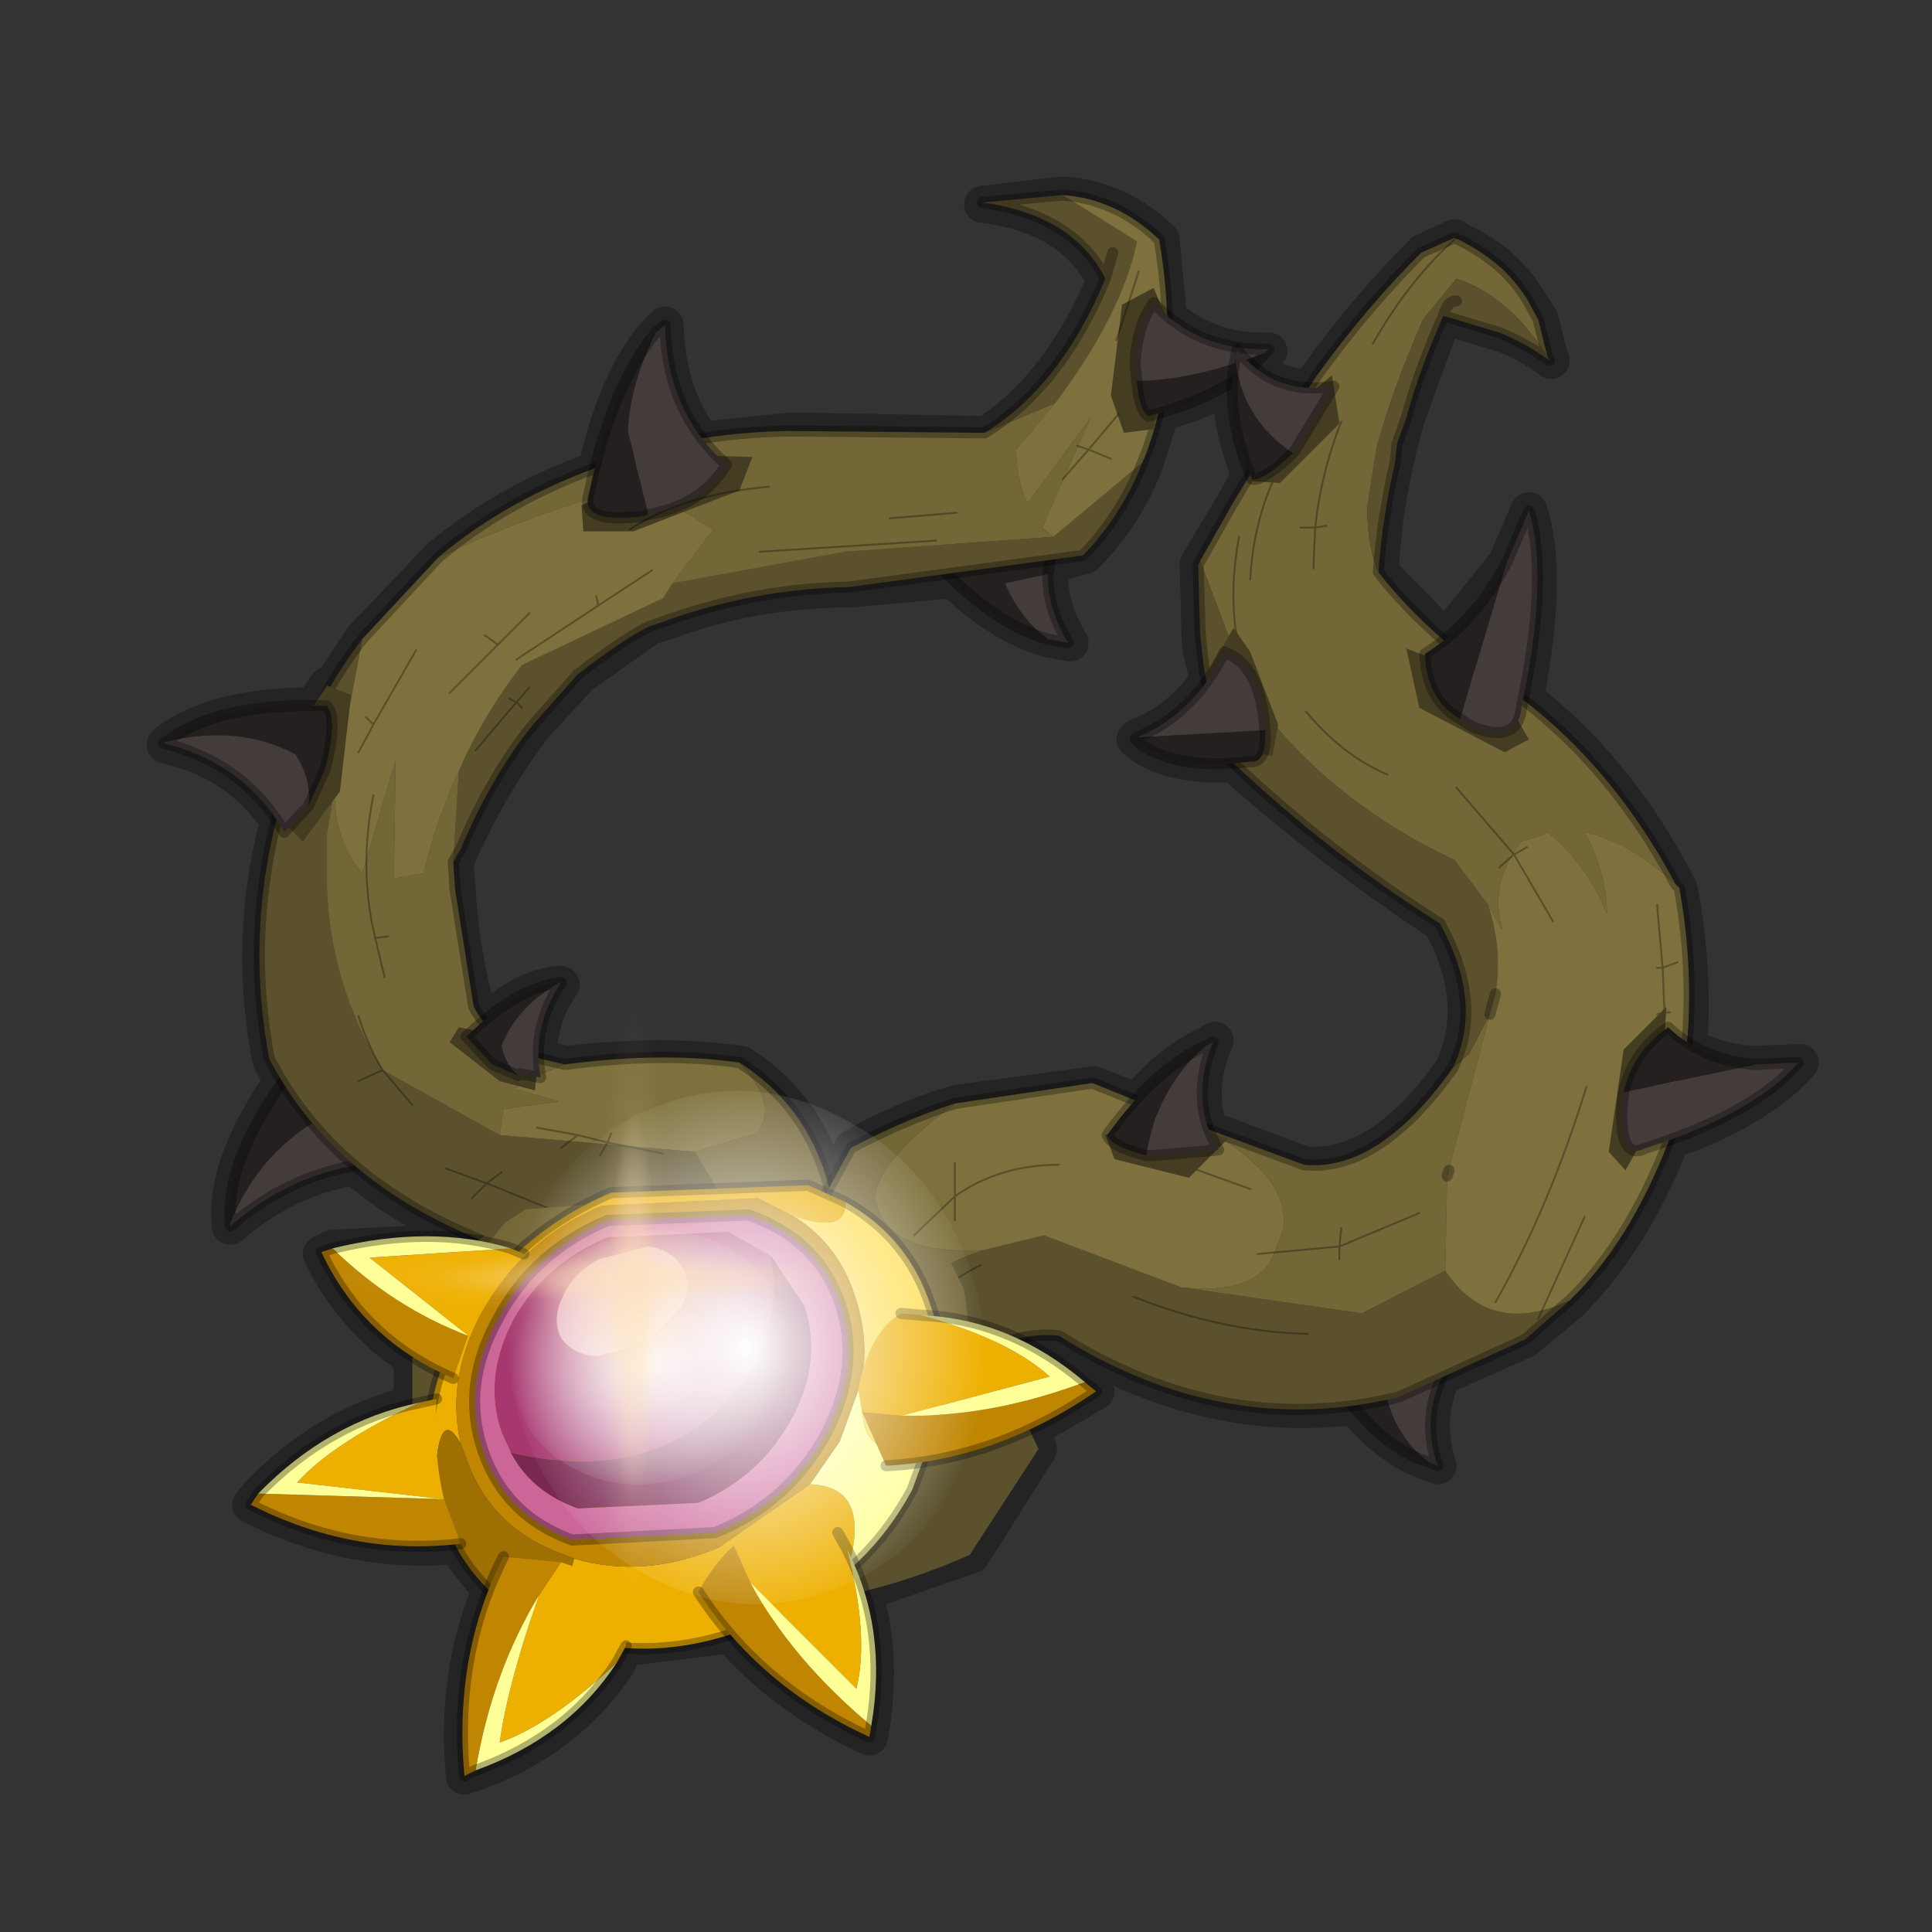 <?xml version="1.0" encoding="UTF-8" standalone="no"?>
<svg xmlns:xlink="http://www.w3.org/1999/xlink" height="520.0px" width="520.0px" xmlns="http://www.w3.org/2000/svg">
  <rect width="100%" height="100%" fill="#333333" stroke="none"/>
  <g transform="matrix(10.0, 0.0, 0.0, 10.0, 0.0, 0.0)">
    <use height="52.0" transform="matrix(1.0, 0.0, 0.0, 1.0, 0.0, 0.0)" width="52.0" xlink:href="#shape0"/>
    <use height="136.85" transform="matrix(0.05, 0.0, -0.007, 0.05, 14.265, 33.115)" width="148.25" xlink:href="#sprite0"/>
    <use height="14.85" transform="matrix(1.0, 0.0, 0.0, 1.0, 6.6, 33.1)" width="23.05" xlink:href="#shape2"/>
    <use height="136.85" transform="matrix(0.087, 0.0, 0.0, 0.101, 13.632, 29.359)" width="148.25" xlink:href="#sprite0"/>
    <use height="81.5" transform="matrix(0.204, 0.0, 0.0, 0.204, 8.55, 26.9)" width="81.5" xlink:href="#sprite1"/>
  </g>
  <defs>
    <g id="shape0" transform="matrix(1.0, 0.0, 0.0, 1.0, 0.0, 0.0)">
      <path d="M52.0 0.0 L52.0 52.0 0.0 52.0 0.0 0.0 52.0 0.0" fill="#795fa9" fill-opacity="0.0" fill-rule="evenodd" stroke="none"/>
      <path d="M26.45 5.5 Q28.9 5.8 29.75 7.55 28.55 10.4 26.55 11.7 L21.3 11.6 18.9 11.85 Q17.95 10.6 17.9 8.75 L17.65 9.0 Q16.6 10.2 16.05 12.65 13.65 13.5 11.85 15.0 L9.75 17.2 8.9 18.5 8.8 18.45 8.45 19.0 Q5.85 19.0 4.55 19.95 L4.45 20.05 Q6.45 20.5 7.5 22.1 6.65 25.35 7.3 28.55 L7.6 29.1 Q6.05 31.35 6.2 32.9 L6.2 33.0 Q7.7 31.7 9.55 31.4 10.9 32.55 12.8 33.4 L8.95 33.6 8.65 33.75 Q9.5 35.5 11.1 36.55 L11.1 37.8 Q8.8 38.35 7.0 40.2 L6.75 40.5 Q9.4 41.85 12.25 41.6 L13.2 42.8 Q12.25 45.1 12.5 47.8 L12.8 47.7 Q15.25 46.8 16.6 44.8 L16.8 44.35 19.65 44.0 Q21.15 45.7 23.4 46.75 L23.45 46.45 Q23.75 44.5 23.25 42.85 L26.15 41.85 27.95 39.0 27.7 38.5 29.5 37.45 29.25 37.25 Q28.35 36.45 27.4 36.05 L28.5 35.95 Q32.4 38.35 36.45 37.85 37.4 39.0 38.45 39.35 L38.7 39.45 Q38.3 38.25 38.8 37.05 L41.05 36.05 42.25 35.05 Q43.9 33.4 44.95 30.75 L44.95 30.7 Q47.35 29.85 48.45 28.6 L47.25 28.65 Q46.2 28.6 45.45 28.15 45.6 26.1 45.2 23.95 L45.1 23.75 Q43.5 20.7 41.05 18.8 41.7 15.45 41.15 13.75 L40.55 15.15 38.9 17.2 37.15 15.4 Q37.2 14.0 37.55 12.45 L37.65 12.0 37.85 11.25 38.85 8.5 40.35 8.95 Q41.1 9.2 41.75 9.7 L41.7 9.6 41.45 8.6 41.1 8.05 Q40.45 7.0 39.2 6.45 L39.15 6.4 38.3 6.8 Q36.8 8.3 35.5 10.1 L35.25 10.45 Q34.35 10.4 33.75 9.9 L34.1 9.5 34.15 9.45 Q32.6 9.5 31.45 8.55 L31.25 6.45 Q30.1 5.35 28.6 5.25 L26.45 5.5 M17.85 16.75 Q20.25 15.85 22.9 15.85 L25.65 15.6 Q26.95 16.85 28.25 17.2 L28.8 17.3 Q28.25 16.4 28.25 15.5 L28.25 15.2 29.2 14.95 Q30.25 13.9 30.8 12.5 L31.25 11.1 Q32.4 10.8 33.15 10.3 33.1 11.45 33.65 12.8 L33.2 13.6 32.3 15.1 32.25 15.2 32.3 17.05 Q32.3 17.5 32.45 17.95 L32.5 18.35 Q31.75 19.4 30.6 19.85 L30.55 19.9 Q31.4 20.65 33.2 20.55 35.9 22.95 38.8 24.85 39.95 27.0 39.1 28.8 37.15 31.55 35.1 31.35 L32.55 30.4 Q32.15 29.3 32.7 28.0 L32.45 28.15 Q31.55 28.55 30.6 29.65 L29.45 29.2 25.75 29.7 Q24.35 30.1 22.95 30.9 L22.35 32.05 Q21.75 29.8 19.95 28.65 17.9 28.35 15.25 28.65 L14.5 28.5 Q14.45 27.45 15.1 26.5 L15.0 26.5 Q14.1 26.6 13.05 27.5 L12.8 27.1 Q12.4 25.55 12.3 23.95 L12.25 23.25 12.25 23.2 12.4 22.85 Q13.3 20.9 14.4 19.5 L15.6 18.2 17.5 16.85 17.85 16.75" fill="none" stroke="#000000" stroke-linecap="round" stroke-linejoin="round" stroke-opacity="0.302" stroke-width="1.0"/>
      <path d="M10.45 30.45 L10.75 31.25 Q8.15 31.3 6.2 33.0 L6.2 32.9 Q7.0 30.95 8.8 30.0 L10.4 30.35 10.45 30.45" fill="#433c3b" fill-rule="evenodd" stroke="none"/>
      <path d="M6.2 32.9 Q6.05 31.15 7.95 28.65 8.5 28.5 9.65 29.45 L10.4 30.35 8.8 30.0 Q7.0 30.95 6.2 32.9" fill="#242020" fill-rule="evenodd" stroke="none"/>
      <path d="M10.45 30.45 L10.75 31.25 Q8.15 31.3 6.2 33.0 L6.2 32.9 Q6.05 31.15 7.95 28.65 8.5 28.5 9.65 29.45 L10.4 30.35" fill="none" stroke="#000000" stroke-linecap="round" stroke-linejoin="round" stroke-opacity="0.302" stroke-width="0.3"/>
      <path d="M28.2 17.2 Q27.45 16.65 27.05 15.7 L28.2 15.45 Q28.2 16.4 28.75 17.3 L28.2 17.2" fill="#433c3b" fill-rule="evenodd" stroke="none"/>
      <path d="M28.2 15.45 L27.05 15.7 Q27.45 16.65 28.2 17.2 26.9 16.85 25.5 15.45 25.0 15.15 26.25 14.5 27.5 13.85 28.45 14.25 L28.2 15.45" fill="#242020" fill-rule="evenodd" stroke="none"/>
      <path d="M28.2 17.2 L28.75 17.3 Q28.2 16.4 28.2 15.45 L28.45 14.25 Q27.5 13.85 26.25 14.5 25.0 15.15 25.5 15.45 26.9 16.85 28.2 17.2 Z" fill="none" stroke="#000000" stroke-linecap="round" stroke-linejoin="round" stroke-opacity="0.302" stroke-width="0.3"/>
      <path d="M18.1 15.7 L22.75 14.85 28.35 14.45 30.75 12.45 Q30.2 13.85 29.15 14.95 L22.85 15.8 Q20.25 15.85 17.8 16.75 L17.5 16.85 Q16.85 17.15 15.55 18.15 L14.35 19.5 Q13.25 20.85 12.4 22.85 L12.2 23.2 12.35 20.75 Q13.0 19.25 14.05 17.9 L17.85 16.1 18.1 15.7 M28.4 10.85 L26.5 11.65 Q28.55 10.4 29.75 7.5 28.9 5.8 26.45 5.45 L28.6 5.25 30.6 6.5 Q30.2 8.45 28.4 10.85 M9.75 17.2 L9.0 21.25 8.8 22.45 8.8 23.9 Q8.9 26.55 10.3 28.8 L13.45 30.55 18.7 31.0 20.95 34.75 20.65 35.4 14.45 33.9 Q9.25 32.35 7.25 28.5 6.5 24.6 7.85 20.7 8.6 18.7 9.75 17.2 M29.95 6.8 L29.75 7.5 29.95 6.8" fill="#5b522d" fill-rule="evenodd" stroke="none"/>
      <path d="M11.8 15.0 Q13.7 13.4 16.3 12.5 18.4 11.65 21.25 11.6 L26.5 11.65 28.4 10.85 27.35 12.1 Q27.35 12.9 27.65 13.55 L29.35 11.25 28.05 14.2 28.35 14.45 22.75 14.85 18.1 15.7 19.2 14.25 17.3 13.1 17.25 13.1 15.95 13.4 Q13.8 14.05 11.8 15.0 M9.0 21.25 Q9.0 22.65 9.75 23.5 L10.65 20.45 10.6 23.65 11.4 23.5 Q11.75 22.05 12.35 20.75 L12.2 23.2 12.25 23.95 12.75 27.1 Q13.2 27.95 14.35 28.45 L15.2 28.65 14.45 28.95 13.85 29.3 15.05 29.65 13.55 29.85 13.45 30.55 10.3 28.8 Q8.9 26.55 8.8 23.9 L8.8 22.45 9.0 21.25 M19.9 28.6 Q21.8 29.8 22.35 32.1 L20.95 34.75 18.7 31.0 20.35 30.5 Q21.0 29.75 19.9 28.6" fill="#736637" fill-rule="evenodd" stroke="none"/>
      <path d="M11.8 15.0 Q13.8 14.05 15.95 13.4 L17.25 13.1 17.3 13.1 19.2 14.25 18.1 15.7 17.85 16.1 14.05 17.9 Q13.0 19.25 12.35 20.75 11.75 22.05 11.4 23.5 L10.6 23.65 10.65 20.45 9.75 23.5 Q9.0 22.65 9.0 21.25 L9.75 17.2 11.8 15.0 M28.35 14.45 L28.05 14.2 29.35 11.25 27.65 13.55 Q27.35 12.9 27.35 12.1 L28.4 10.85 Q30.2 8.45 30.6 6.5 L28.6 5.25 Q30.05 5.35 31.2 6.45 31.8 9.95 30.75 12.45 L28.35 14.45 M15.2 28.65 Q17.85 28.3 19.9 28.6 21.0 29.75 20.35 30.5 L18.7 31.0 13.45 30.55 13.55 29.85 15.05 29.65 13.85 29.3 14.45 28.95 15.2 28.65" fill="#7e713d" fill-rule="evenodd" stroke="none"/>
      <path d="M16.3 12.5 Q13.7 13.4 11.8 15.0 L9.75 17.2 M26.5 11.65 L21.25 11.6 Q18.4 11.65 16.3 12.5 M12.2 23.2 L12.4 22.85 Q13.25 20.85 14.35 19.5 L15.55 18.15 Q16.85 17.15 17.5 16.85 L17.8 16.75 Q20.25 15.85 22.85 15.8 L29.15 14.95 Q30.2 13.85 30.75 12.45 31.8 9.95 31.2 6.45 30.05 5.35 28.6 5.25 L26.45 5.45 Q28.9 5.8 29.75 7.5 28.55 10.4 26.5 11.65 M12.2 23.2 L12.25 23.95 12.75 27.1 Q13.2 27.95 14.35 28.45 L15.2 28.65 Q17.85 28.3 19.9 28.6 21.8 29.8 22.35 32.1 L20.95 34.75 20.65 35.4 14.45 33.9 Q9.25 32.35 7.25 28.5 6.5 24.6 7.85 20.7 8.6 18.7 9.75 17.2 M29.75 7.5 L29.95 6.8" fill="none" stroke="#000000" stroke-linecap="round" stroke-linejoin="round" stroke-opacity="0.302" stroke-width="0.3"/>
      <path d="M29.9 10.65 L30.25 11.65 31.05 11.55 31.6 9.05 31.05 7.75 30.2 8.2 29.9 10.65" fill="#443d22" fill-rule="evenodd" stroke="none"/>
      <path d="M34.05 9.5 Q32.05 10.25 30.6 10.25 L30.55 9.8 Q30.6 8.75 31.05 8.15 32.25 9.45 34.15 9.4 L34.05 9.5" fill="#433c3b" fill-rule="evenodd" stroke="none"/>
      <path d="M30.6 10.25 Q32.05 10.25 34.05 9.5 33.2 10.6 30.9 11.2 30.65 11.0 30.6 10.25" fill="#242020" fill-rule="evenodd" stroke="none"/>
      <path d="M30.6 10.25 Q30.65 11.0 30.9 11.2 33.2 10.6 34.05 9.5 L34.15 9.4 Q32.25 9.45 31.05 8.15 30.6 8.75 30.55 9.8 L30.6 10.25 Z" fill="none" stroke="#000000" stroke-linecap="round" stroke-linejoin="round" stroke-opacity="0.302" stroke-width="0.3"/>
      <path d="M17.05 14.3 L15.7 14.3 15.65 13.6 18.5 12.25 20.25 12.3 19.9 13.2 17.05 14.3" fill="#443d22" fill-rule="evenodd" stroke="none"/>
      <path d="M17.65 8.95 L17.9 8.75 Q17.95 11.1 19.55 12.5 18.9 13.6 17.45 13.85 L16.9 11.6 Q16.95 10.35 17.65 8.95" fill="#433c3b" fill-rule="evenodd" stroke="none"/>
      <path d="M17.65 8.95 Q16.95 10.35 16.9 11.6 L17.45 13.85 17.25 13.9 Q15.6 14.1 15.85 13.3 16.45 10.4 17.65 8.95" fill="#242020" fill-rule="evenodd" stroke="none"/>
      <path d="M17.45 13.85 Q18.9 13.6 19.55 12.5 17.95 11.1 17.9 8.75 L17.65 8.95 M17.45 13.85 L17.25 13.9 Q15.6 14.1 15.85 13.3 16.45 10.4 17.65 8.95" fill="none" stroke="#000000" stroke-linecap="round" stroke-linejoin="round" stroke-opacity="0.302" stroke-width="0.3"/>
      <path d="M9.85 19.3 L10.05 19.5 11.2 17.5 M13.05 17.1 L13.4 17.35 14.25 16.5 M13.7 18.8 L13.9 18.9 14.25 18.5 M13.9 18.9 L14.05 19.05 M13.9 17.75 L16.1 16.3 16.05 16.05 M12.1 18.65 L13.4 17.35 M10.05 21.4 Q9.65 23.4 10.1 25.25 L10.45 25.2 M10.1 25.25 L10.35 26.3 M11.1 29.75 L10.3 28.8 9.65 29.1 M9.65 27.35 Q9.9 28.15 10.3 28.8 M12.0 31.45 L13.1 31.85 13.5 31.55 M15.95 33.0 L13.1 31.85 12.7 32.25 M14.45 30.35 L15.55 30.55 16.35 30.75 16.45 30.5 M17.85 31.05 L16.35 30.75 16.15 31.1 M15.55 30.55 L15.1 30.9 M13.9 18.9 L12.8 20.2 M10.05 19.5 L9.65 20.25 M30.65 7.3 L30.05 9.15 M28.6 12.9 L29.3 12.1 29.0 12.0 M20.45 14.85 L25.2 14.55 M20.7 13.1 Q18.4 13.3 16.95 14.25 M25.75 13.8 L23.95 13.95 M30.1 11.15 L29.3 12.1 29.9 12.35 M16.1 16.3 L17.55 15.35" fill="none" stroke="#000000" stroke-linecap="round" stroke-linejoin="round" stroke-opacity="0.302" stroke-width="0.05"/>
      <path d="M8.1 19.5 L8.8 18.45 9.45 18.7 9.15 21.3 8.15 22.65 7.55 22.05 8.1 19.5" fill="#443d22" fill-rule="evenodd" stroke="none"/>
      <path d="M8.2 21.8 L7.65 22.4 Q6.6 20.55 4.4 20.0 L4.5 19.95 Q6.45 19.5 7.95 20.3 8.4 21.0 8.3 21.7 L8.2 21.8" fill="#433c3b" fill-rule="evenodd" stroke="none"/>
      <path d="M4.5 19.95 Q5.9 18.9 8.8 19.0 9.1 19.35 8.75 20.7 L8.3 21.7 Q8.4 21.0 7.95 20.3 6.45 19.5 4.5 19.95" fill="#242020" fill-rule="evenodd" stroke="none"/>
      <path d="M8.2 21.8 L7.65 22.4 Q6.6 20.55 4.4 20.0 L4.5 19.95 Q5.9 18.9 8.8 19.0 9.1 19.35 8.75 20.7 L8.3 21.7" fill="none" stroke="#000000" stroke-linecap="round" stroke-linejoin="round" stroke-opacity="0.302" stroke-width="0.3"/>
      <path d="M13.1 27.8 L12.35 27.65 12.1 28.05 13.45 29.1 14.4 29.35 14.45 28.8 13.1 27.8" fill="#443d22" fill-rule="evenodd" stroke="none"/>
      <path d="M14.0 28.9 L14.55 29.0 Q14.3 27.65 15.1 26.45 L15.05 26.45 Q13.9 27.1 13.5 28.15 13.6 28.65 13.95 28.95 L14.0 28.9" fill="#433c3b" fill-rule="evenodd" stroke="none"/>
      <path d="M15.05 26.45 Q13.9 26.6 12.55 27.9 L13.25 28.65 13.95 28.95 Q13.6 28.65 13.5 28.15 13.9 27.1 15.05 26.45" fill="#242020" fill-rule="evenodd" stroke="none"/>
      <path d="M14.0 28.9 L14.55 29.0 Q14.3 27.65 15.1 26.45 L15.05 26.45 Q13.9 26.6 12.55 27.9 L13.25 28.65 13.95 28.95" fill="none" stroke="#000000" stroke-linecap="round" stroke-linejoin="round" stroke-opacity="0.302" stroke-width="0.3"/>
      <path d="M36.7 37.6 L36.0 37.35 36.35 36.6 38.4 35.85 39.3 36.7 38.65 37.0 36.7 37.6" fill="#443d22" fill-rule="evenodd" stroke="none"/>
      <path d="M38.45 39.35 L38.7 39.45 Q38.15 37.95 39.15 36.45 L37.35 36.65 37.2 36.65 Q37.25 38.45 38.45 39.35" fill="#433c3b" fill-rule="evenodd" stroke="none"/>
      <path d="M38.45 39.35 Q37.25 38.45 37.2 36.65 36.2 37.05 36.05 37.35 37.15 38.95 38.45 39.35" fill="#242020" fill-rule="evenodd" stroke="none"/>
      <path d="M37.2 36.65 L37.35 36.65 39.15 36.45 Q38.15 37.95 38.7 39.45 L38.45 39.35 M37.2 36.65 Q36.2 37.05 36.05 37.35 37.15 38.95 38.45 39.35" fill="none" stroke="#000000" stroke-linecap="round" stroke-linejoin="round" stroke-opacity="0.302" stroke-width="0.3"/>
      <path d="M32.3 15.1 L33.15 13.6 Q33.85 12.4 34.65 11.3 L35.45 10.1 Q36.75 8.3 38.25 6.8 L39.15 6.4 Q40.45 7.0 41.1 8.05 L41.4 8.6 41.65 9.6 Q40.6 7.95 39.2 7.5 L38.3 8.6 Q37.45 10.55 37.05 12.05 L36.8 13.65 Q36.8 14.7 37.1 15.4 38.5 17.2 40.95 18.8 43.45 20.7 45.1 23.8 43.85 22.65 42.65 22.4 43.25 23.5 43.25 24.6 42.75 23.3 41.65 22.4 L41.6 22.45 40.95 22.65 Q40.05 23.8 40.45 25.05 L40.05 24.35 39.15 23.15 Q35.65 21.5 33.65 18.65 L32.3 15.1 M22.95 36.1 L21.05 34.3 22.9 30.9 Q24.3 30.15 25.7 29.7 23.55 31.3 23.55 32.3 L23.7 32.7 Q24.2 33.75 26.45 33.65 24.4 34.35 22.95 36.1 M32.25 30.3 L35.1 31.35 Q37.1 31.55 39.1 28.75 L39.55 28.35 40.1 27.3 38.95 31.65 38.9 34.2 36.65 35.35 31.8 34.65 Q33.75 34.85 34.25 33.85 L34.55 33.05 Q34.7 31.55 32.25 30.3" fill="#736637" fill-rule="evenodd" stroke="none"/>
      <path d="M41.65 9.6 L41.7 9.7 Q41.0 9.2 40.35 8.95 L38.85 8.5 Q38.2 9.95 37.85 11.25 L37.6 11.95 37.55 12.45 Q37.2 13.95 37.1 15.4 36.8 14.7 36.8 13.65 L37.05 12.05 Q37.45 10.55 38.3 8.6 L39.2 7.5 Q40.6 7.95 41.65 9.6 M42.25 35.0 L41.05 36.05 37.65 37.6 Q32.95 38.75 28.5 35.95 26.5 35.75 24.85 37.95 L22.95 36.1 Q24.4 34.35 26.45 33.65 L28.1 33.25 31.8 34.65 36.65 35.35 38.9 34.2 Q40.1 36.0 42.25 35.0 M39.1 28.75 Q39.95 27.0 38.75 24.85 35.8 23.0 33.1 20.45 32.6 19.2 32.4 17.95 L32.3 17.05 32.25 15.2 32.3 15.1 33.65 18.65 Q35.65 21.5 39.15 23.15 L40.05 24.35 Q40.45 25.55 40.25 26.75 L40.1 27.3 39.55 28.35 39.1 28.75 M39.2 8.1 Q38.95 8.1 38.85 8.5 38.95 8.1 39.2 8.1" fill="#5b522d" fill-rule="evenodd" stroke="none"/>
      <path d="M45.1 23.8 L45.2 23.9 Q45.85 27.5 44.9 30.75 43.85 33.45 42.25 35.0 40.1 36.0 38.9 34.2 L38.95 31.65 40.1 27.3 40.25 26.75 Q40.45 25.55 40.05 24.35 L40.45 25.05 Q40.05 23.8 40.95 22.65 L41.6 22.45 41.65 22.4 Q42.75 23.3 43.25 24.6 43.25 23.5 42.65 22.4 43.85 22.65 45.1 23.8 M25.7 29.7 L29.4 29.15 32.25 30.3 Q34.7 31.55 34.55 33.05 L34.25 33.85 Q33.75 34.85 31.8 34.65 L28.1 33.25 26.45 33.65 Q24.2 33.75 23.7 32.7 L23.55 32.3 Q23.55 31.3 25.7 29.7 M39.0 31.5 L38.95 31.65 38.95 31.6 39.0 31.5" fill="#7e713d" fill-rule="evenodd" stroke="none"/>
      <path d="M38.95 31.65 L39.0 31.5 38.95 31.6 38.95 31.65" fill="#443d22" fill-rule="evenodd" stroke="none"/>
      <path d="M32.3 15.1 L33.15 13.6 Q33.85 12.4 34.65 11.3 L35.45 10.1 Q36.75 8.3 38.25 6.8 L39.15 6.4 Q40.45 7.0 41.1 8.05 L41.4 8.6 41.65 9.6 41.7 9.7 Q41.0 9.2 40.35 8.95 L38.85 8.5 Q38.2 9.95 37.85 11.25 L37.6 11.95 37.55 12.45 Q37.2 13.95 37.1 15.4 38.5 17.2 40.95 18.8 43.45 20.7 45.1 23.8 L45.2 23.9 Q45.85 27.5 44.9 30.75 43.85 33.45 42.25 35.0 L41.05 36.05 37.65 37.6 Q32.95 38.75 28.5 35.95 26.5 35.75 24.85 37.95 L22.95 36.1 21.05 34.3 22.9 30.9 Q24.3 30.15 25.7 29.7 L29.4 29.15 32.25 30.3 35.1 31.35 Q37.1 31.55 39.1 28.75 39.95 27.0 38.75 24.85 35.8 23.0 33.1 20.45 32.6 19.2 32.4 17.95 L32.3 17.05 32.25 15.2 32.3 15.1 M38.85 8.5 Q38.95 8.1 39.2 8.1 M40.25 26.75 L40.1 27.3 M38.95 31.65 L39.0 31.5" fill="none" stroke="#000000" stroke-linecap="round" stroke-linejoin="round" stroke-opacity="0.302" stroke-width="0.3"/>
      <path d="M39.2 6.4 Q37.95 7.5 36.95 9.25 M33.35 14.45 Q32.95 16.55 33.6 18.35 M35.35 15.3 L35.4 14.2 35.0 14.2 M36.1 11.35 Q35.55 12.75 35.4 14.2 L35.7 14.15 M39.2 21.2 L40.75 23.0 41.1 22.8 M41.8 24.8 L40.75 23.0 40.35 23.35 M35.15 19.15 Q36.15 20.35 37.35 20.85 M33.65 15.6 Q33.75 13.7 34.65 12.2 M44.6 24.35 L44.75 26.05 45.15 25.9 M44.6 27.3 L44.8 27.25 44.75 26.05 44.6 26.05 M44.95 27.25 L44.8 27.25 44.65 29.45 M36.1 33.05 L36.05 33.55 38.2 32.65 M36.05 33.9 L36.05 33.55 33.85 33.75 M35.2 35.9 Q32.9 35.85 30.5 34.9 M25.7 32.85 L25.7 32.2 24.6 33.25 M26.4 34.05 Q24.85 34.8 23.6 36.55 M42.65 32.75 L41.4 35.5 M30.3 30.8 L33.65 32.0 M25.7 31.3 L25.7 32.2 Q26.9 31.35 28.5 31.35 M42.7 29.25 Q41.7 32.5 40.25 35.05" fill="none" stroke="#000000" stroke-linecap="round" stroke-linejoin="round" stroke-opacity="0.302" stroke-width="0.05"/>
      <path d="M34.4 19.5 L34.25 20.35 33.45 20.2 32.45 18.2 33.2 16.9 33.65 17.55 34.4 19.5" fill="#443d22" fill-rule="evenodd" stroke="none"/>
      <path d="M34.05 19.65 L30.6 19.85 Q32.15 19.2 32.95 17.55 33.8 17.85 34.0 19.2 L34.05 19.65" fill="#433c3b" fill-rule="evenodd" stroke="none"/>
      <path d="M34.05 19.65 Q34.1 20.55 33.65 20.5 31.5 20.75 30.55 19.9 L30.6 19.85 34.05 19.65" fill="#242020" fill-rule="evenodd" stroke="none"/>
      <path d="M30.6 19.85 L30.55 19.9 Q31.5 20.75 33.65 20.5 34.1 20.55 34.05 19.65 M30.6 19.85 Q32.15 19.2 32.95 17.55 33.8 17.85 34.0 19.2 L34.05 19.65" fill="none" stroke="#000000" stroke-linecap="round" stroke-linejoin="round" stroke-opacity="0.302" stroke-width="0.3"/>
      <path d="M40.65 19.05 L41.15 19.9 40.5 20.25 38.2 19.05 37.85 17.45 38.6 17.75 40.65 19.05" fill="#443d22" fill-rule="evenodd" stroke="none"/>
      <path d="M40.55 15.15 L41.15 13.75 Q41.7 15.5 40.95 19.05 40.85 20.05 39.6 19.55 L39.3 19.35 40.55 15.15" fill="#433c3b" fill-rule="evenodd" stroke="none"/>
      <path d="M39.3 19.35 Q38.4 18.85 38.35 17.6 39.7 16.75 40.55 15.15 L39.3 19.35" fill="#242020" fill-rule="evenodd" stroke="none"/>
      <path d="M39.3 19.35 Q38.4 18.85 38.35 17.6 39.7 16.75 40.55 15.15 L41.15 13.75 Q41.7 15.5 40.95 19.05 40.85 20.05 39.6 19.55 L39.3 19.35 Z" fill="none" stroke="#000000" stroke-linecap="round" stroke-linejoin="round" stroke-opacity="0.302" stroke-width="0.3"/>
      <path d="M44.25 30.6 L43.75 31.5 43.3 31.0 43.7 28.25 44.85 27.1 44.8 27.95 44.25 30.6" fill="#443d22" fill-rule="evenodd" stroke="none"/>
      <path d="M43.7 29.4 L47.25 28.65 48.4 28.6 Q47.25 29.95 44.3 30.9 43.6 31.25 43.65 29.85 L43.7 29.4" fill="#433c3b" fill-rule="evenodd" stroke="none"/>
      <path d="M47.25 28.65 L43.7 29.4 Q43.95 28.3 44.9 27.65 45.85 28.55 47.25 28.65" fill="#242020" fill-rule="evenodd" stroke="none"/>
      <path d="M43.7 29.4 L43.65 29.85 Q43.6 31.25 44.3 30.9 47.25 29.95 48.4 28.6 L47.25 28.65 Q45.85 28.55 44.9 27.65 43.95 28.3 43.7 29.4 Z" fill="none" stroke="#000000" stroke-linecap="round" stroke-linejoin="round" stroke-opacity="0.302" stroke-width="0.3"/>
      <path d="M33.85 12.15 L33.7 12.95 34.45 13.0 36.05 11.4 35.85 10.1 35.25 10.6 33.85 12.15" fill="#443d22" fill-rule="evenodd" stroke="none"/>
      <path d="M33.25 9.65 L33.3 9.4 Q34.25 10.65 35.9 10.4 L34.9 12.05 34.8 12.2 Q33.4 11.25 33.25 9.65" fill="#433c3b" fill-rule="evenodd" stroke="none"/>
      <path d="M33.25 9.65 Q33.4 11.25 34.8 12.2 34.0 12.95 33.7 12.9 32.95 11.1 33.25 9.65" fill="#242020" fill-rule="evenodd" stroke="none"/>
      <path d="M34.8 12.2 L34.9 12.05 35.9 10.4 Q34.25 10.65 33.3 9.4 L33.25 9.65 M34.8 12.2 Q34.0 12.95 33.7 12.9 32.95 11.1 33.25 9.65" fill="none" stroke="#000000" stroke-linecap="round" stroke-linejoin="round" stroke-opacity="0.302" stroke-width="0.3"/>
      <path d="M30.5 30.2 L29.75 30.55 30.0 31.2 32.0 31.7 33.05 30.65 32.4 30.45 30.5 30.2" fill="#443d22" fill-rule="evenodd" stroke="none"/>
      <path d="M32.45 28.15 L32.65 28.05 Q32.0 29.65 32.8 30.95 L31.05 31.1 30.85 31.1 Q31.15 29.25 32.45 28.15" fill="#433c3b" fill-rule="evenodd" stroke="none"/>
      <path d="M32.45 28.15 Q31.15 29.25 30.85 31.1 29.9 30.85 29.8 30.55 31.1 28.75 32.45 28.15" fill="#242020" fill-rule="evenodd" stroke="none"/>
      <path d="M30.85 31.1 L31.05 31.1 32.8 30.95 Q32.0 29.65 32.65 28.05 L32.45 28.15 M30.85 31.1 Q29.9 30.85 29.8 30.55 31.1 28.75 32.45 28.15" fill="none" stroke="#000000" stroke-linecap="round" stroke-linejoin="round" stroke-opacity="0.302" stroke-width="0.3"/>
      <path d="M13.6 32.9 L12.1 34.7 Q12.95 36.45 15.7 37.05 L19.3 36.8 20.9 38.4 24.35 38.4 26.2 36.8 25.95 34.7 27.95 39.0 26.1 41.85 Q22.95 43.25 19.75 43.25 L17.8 41.25 15.4 41.25 Q12.7 40.0 11.1 37.9 L11.1 34.55 13.6 32.9" fill="#5b522d" fill-rule="evenodd" stroke="none"/>
      <path d="M13.6 32.9 L14.15 32.55 19.3 32.15 25.6 34.0 25.95 34.7 26.2 36.8 24.35 38.4 20.9 38.4 19.3 36.8 15.7 37.05 Q12.95 36.45 12.1 34.7 L13.6 32.9" fill="#736637" fill-rule="evenodd" stroke="none"/>
      <path d="M11.7 40.2 Q11.15 38.05 12.35 35.75 13.75 33.25 16.45 32.1 L21.75 31.9 22.75 32.35 Q22.8 33.25 21.3 32.7 L20.4 32.25 16.2 32.45 Q14.05 33.35 12.95 35.35 12.0 37.15 12.4 38.85 11.75 37.7 11.7 40.2 M22.8 42.3 L20.45 43.7 Q18.55 44.5 16.75 44.35 15.0 43.5 15.45 41.95 17.35 42.5 19.35 41.65 L21.8 39.95 Q23.5 40.0 22.8 42.3" fill="#eeb000" fill-rule="evenodd" stroke="none"/>
      <path d="M25.25 38.2 L24.55 40.1 Q23.85 41.4 22.8 42.3 23.5 40.0 21.8 39.95 L22.6 38.8 23.2 37.15 Q23.0 40.05 25.25 38.2" fill="#ffff98" fill-rule="evenodd" stroke="none"/>
      <path d="M21.3 32.7 Q22.8 33.25 22.75 32.35 24.45 33.3 25.05 35.15 25.6 36.7 25.25 38.2 23.0 40.05 23.2 37.15 23.4 36.0 23.0 34.85 22.55 33.45 21.3 32.7" fill="#ffde4f" fill-rule="evenodd" stroke="none"/>
      <path d="M12.4 38.85 Q12.0 37.15 12.95 35.35 14.05 33.35 16.2 32.45 L20.4 32.25 21.3 32.7 Q22.55 33.45 23.0 34.85 23.4 36.0 23.2 37.15 L22.6 38.8 21.8 39.95 19.35 41.65 Q17.35 42.5 15.45 41.95 L15.2 41.85 Q13.2 41.15 12.55 39.25 L12.4 38.85" fill="#c08602" fill-rule="evenodd" stroke="none"/>
      <path d="M11.7 40.2 Q11.75 37.7 12.4 38.85 L12.55 39.25 Q13.2 41.15 15.2 41.85 L15.45 41.95 Q15.0 43.5 16.75 44.35 L15.15 44.0 Q12.65 43.1 11.85 40.65 L11.7 40.2" fill="#9e7003" fill-rule="evenodd" stroke="none"/>
      <path d="M22.75 32.35 L21.75 31.9 16.45 32.1 Q13.75 33.25 12.35 35.75 11.15 38.05 11.7 40.2 M22.75 32.35 Q24.45 33.3 25.05 35.15 25.6 36.7 25.25 38.2 L24.55 40.1 Q23.85 41.4 22.8 42.3 L20.45 43.7 Q18.55 44.5 16.75 44.35 L15.15 44.0 Q12.65 43.1 11.85 40.65 L11.7 40.2" fill="none" stroke="#000000" stroke-linecap="round" stroke-linejoin="round" stroke-opacity="0.302" stroke-width="0.3"/>
      <path d="M17.45 33.55 L16.1 33.9 Q15.4 34.3 15.15 34.9 14.85 35.5 15.1 36.0 15.4 36.45 16.05 36.5 L17.4 36.15 18.35 35.15 Q18.65 34.55 18.35 34.1 18.1 33.65 17.45 33.55 M13.75 39.1 L13.5 38.55 Q13.0 37.1 13.8 35.55 14.65 34.0 16.35 33.3 L19.6 33.15 20.75 33.8 Q21.15 36.4 19.1 38.15 17.05 39.85 13.75 39.1" fill="#a6376f" fill-rule="evenodd" stroke="none"/>
      <path d="M20.75 33.8 L19.6 33.15 16.35 33.3 Q14.65 34.0 13.8 35.55 13.0 37.1 13.5 38.55 L13.75 39.1 Q14.3 40.15 15.55 40.6 L18.8 40.45 Q20.45 39.75 21.3 38.2 22.15 36.65 21.65 35.15 L20.75 33.8 M20.15 32.7 Q22.0 33.35 22.6 35.05 23.2 36.8 22.2 38.65 21.2 40.45 19.25 41.25 L15.4 41.45 Q13.6 40.8 13.0 39.05 12.4 37.3 13.4 35.5 14.35 33.7 16.35 32.85 L20.15 32.7" fill="#cc6699" fill-rule="evenodd" stroke="none"/>
      <path d="M17.45 33.55 Q18.1 33.65 18.35 34.1 18.65 34.55 18.35 35.15 L17.4 36.15 16.05 36.5 Q15.4 36.45 15.1 36.0 14.85 35.5 15.15 34.9 15.4 34.3 16.1 33.9 L17.45 33.55" fill="#dd99bb" fill-rule="evenodd" stroke="none"/>
      <path d="M20.75 33.8 L21.65 35.15 Q22.15 36.65 21.3 38.2 20.45 39.75 18.8 40.45 L15.55 40.6 Q14.3 40.15 13.75 39.1 17.05 39.85 19.1 38.15 21.15 36.4 20.75 33.8" fill="#792851" fill-rule="evenodd" stroke="none"/>
      <path d="M20.15 32.7 Q22.0 33.35 22.6 35.05 23.2 36.8 22.2 38.65 21.2 40.45 19.25 41.25 L15.4 41.45 Q13.6 40.8 13.0 39.05 12.4 37.3 13.4 35.5 14.35 33.7 16.35 32.85 L20.15 32.7 Z" fill="none" stroke="#000000" stroke-linecap="round" stroke-linejoin="round" stroke-opacity="0.302" stroke-width="0.3"/>
    </g>
    <g id="sprite0" transform="matrix(1.0, 0.0, 0.0, 1.0, 73.5, 65.0)">
      <use height="136.85" transform="matrix(1.0, 0.0, 0.0, 1.0, -73.5, -65.0)" width="148.25" xlink:href="#shape1"/>
    </g>
    <g id="shape1" transform="matrix(1.0, 0.0, 0.0, 1.0, 73.5, 65.0)">
      <path d="M36.65 -54.65 Q60.05 -42.0 69.75 -17.95 80.55 8.9 68.0 34.1 55.45 59.35 26.8 68.2 -1.8 77.05 -29.7 64.3 -57.6 51.6 -68.45 24.75 -79.3 -2.05 -66.75 -27.25 L-66.7 -27.3 Q-54.1 -52.5 -25.5 -61.4 3.1 -70.2 31.0 -57.5 L36.65 -54.65" fill="url(#gradient0)" fill-rule="evenodd" stroke="none"/>
    </g>
    <radialGradient cx="0" cy="0" gradientTransform="matrix(0.091, 0.0, 0.0, 0.091, 0.6, 3.4)" gradientUnits="userSpaceOnUse" id="gradient0" r="819.2" spreadMethod="pad">
      <stop offset="0.0" stop-color="#ffffff"/>
      <stop offset="1.0" stop-color="#ffffff" stop-opacity="0.0"/>
    </radialGradient>
    <g id="shape2" transform="matrix(1.0, 0.0, 0.0, 1.0, -6.6, -33.1)">
      <path d="M22.55 41.25 L22.8 41.7 Q23.4 44.05 23.05 45.45 L20.2 42.6 19.75 41.6 20.2 41.25 Q21.7 40.7 22.55 41.25" fill="#eeb000" fill-rule="evenodd" stroke="none"/>
      <path d="M23.45 46.45 L23.4 46.75 Q20.45 45.4 18.8 42.85 19.2 42.1 19.75 41.6 L20.2 42.6 Q21.3 44.65 23.45 46.45" fill="#c08602" fill-rule="evenodd" stroke="none"/>
      <path d="M22.8 41.7 Q23.9 43.85 23.45 46.45 21.3 44.65 20.2 42.6 L23.05 45.45 Q23.4 44.05 22.8 41.7" fill="#ffff98" fill-rule="evenodd" stroke="none"/>
      <path d="M22.55 41.25 L22.8 41.7 Q23.9 43.85 23.45 46.45 L23.4 46.75 Q20.45 45.4 18.8 42.85" fill="none" stroke="#000000" stroke-linecap="round" stroke-linejoin="round" stroke-opacity="0.302" stroke-width="0.3"/>
      <path d="M24.25 35.35 L24.8 35.4 Q27.15 36.05 28.25 37.05 L24.3 38.1 23.2 38.0 23.1 37.4 Q23.4 35.85 24.25 35.35" fill="#eeb000" fill-rule="evenodd" stroke="none"/>
      <path d="M29.2 37.2 L29.5 37.45 Q26.8 39.3 23.85 39.45 L23.2 38.0 24.3 38.1 Q26.65 38.15 29.2 37.2" fill="#c08602" fill-rule="evenodd" stroke="none"/>
      <path d="M24.8 35.4 Q27.2 35.5 29.2 37.2 26.65 38.15 24.3 38.1 L28.25 37.05 Q27.15 36.05 24.8 35.4" fill="#ffff98" fill-rule="evenodd" stroke="none"/>
      <path d="M24.25 35.35 L24.8 35.4 Q27.2 35.5 29.2 37.2 L29.5 37.45 Q26.8 39.3 23.85 39.45" fill="none" stroke="#000000" stroke-linecap="round" stroke-linejoin="round" stroke-opacity="0.302" stroke-width="0.3"/>
      <path d="M16.85 44.3 L16.6 44.75 Q14.85 46.4 13.45 46.9 13.65 45.4 14.5 42.95 L15.1 42.05 15.7 42.25 Q16.9 43.3 16.85 44.3" fill="#eeb000" fill-rule="evenodd" stroke="none"/>
      <path d="M12.8 47.65 L12.5 47.8 Q12.2 44.55 13.55 41.9 L15.1 42.05 14.5 42.95 Q13.25 45.0 12.8 47.65" fill="#c08602" fill-rule="evenodd" stroke="none"/>
      <path d="M16.6 44.75 Q15.3 46.75 12.8 47.65 13.25 45.0 14.5 42.95 13.65 45.4 13.45 46.9 14.85 46.4 16.6 44.75" fill="#ffff98" fill-rule="evenodd" stroke="none"/>
      <path d="M16.85 44.3 L16.6 44.75 Q15.3 46.75 12.8 47.65 L12.5 47.8 Q12.2 44.55 13.55 41.9" fill="none" stroke="#000000" stroke-linecap="round" stroke-linejoin="round" stroke-opacity="0.302" stroke-width="0.3"/>
      <path d="M11.3 37.75 L11.75 37.65 Q11.65 39.1 11.95 40.35 L8.0 39.9 Q9.0 38.8 11.3 37.75" fill="#eeb000" fill-rule="evenodd" stroke="none"/>
      <path d="M11.95 40.35 L12.4 41.55 Q9.5 41.9 6.75 40.5 L6.95 40.2 11.95 40.35" fill="#c08602" fill-rule="evenodd" stroke="none"/>
      <path d="M11.3 37.75 Q9.0 38.8 8.0 39.9 L11.95 40.35 6.95 40.2 Q8.85 38.25 11.3 37.75" fill="#ffff98" fill-rule="evenodd" stroke="none"/>
      <path d="M11.75 37.65 L11.3 37.75 Q8.85 38.25 6.95 40.2 L6.75 40.5 Q9.5 41.9 12.4 41.55" fill="none" stroke="#000000" stroke-linecap="round" stroke-linejoin="round" stroke-opacity="0.302" stroke-width="0.3"/>
      <path d="M13.75 33.6 L14.1 33.75 Q13.15 34.85 12.6 35.95 L9.95 33.85 13.75 33.6" fill="#eeb000" fill-rule="evenodd" stroke="none"/>
      <path d="M12.6 35.95 L12.2 37.1 Q9.75 36.05 8.65 33.7 L8.95 33.6 Q10.6 35.2 12.6 35.95" fill="#c08602" fill-rule="evenodd" stroke="none"/>
      <path d="M13.75 33.6 L9.95 33.85 12.6 35.95 Q10.6 35.2 8.95 33.6 11.6 32.95 13.75 33.6" fill="#ffff98" fill-rule="evenodd" stroke="none"/>
      <path d="M14.1 33.75 L13.75 33.6 Q11.6 32.95 8.95 33.6 L8.65 33.7 Q9.75 36.05 12.2 37.1" fill="none" stroke="#000000" stroke-linecap="round" stroke-linejoin="round" stroke-opacity="0.302" stroke-width="0.3"/>
    </g>
    <g id="sprite1" transform="matrix(1.0, 0.0, 0.0, 1.0, 0.0, 0.0)">
      <use height="26.7" transform="matrix(0.004, -1.351, 1.393, 0.02, 22.09, 56.026)" width="26.7" xlink:href="#sprite2"/>
      <use height="26.7" transform="matrix(0.009, -3.049, 0.372, 0.005, 36.507, 81.377)" width="26.7" xlink:href="#sprite2"/>
      <use height="26.7" transform="matrix(3.049, 0.009, -0.005, 0.372, 0.122, 31.607)" width="26.7" xlink:href="#sprite2"/>
    </g>
    <g id="sprite2" transform="matrix(1.0, 0.0, 0.0, 1.0, 13.35, 13.35)">
      <use height="26.7" transform="matrix(1.0, 0.0, 0.0, 1.0, -13.35, -13.35)" width="26.7" xlink:href="#shape3"/>
    </g>
    <g id="shape3" transform="matrix(1.0, 0.0, 0.0, 1.0, 13.35, 13.35)">
      <path d="M9.3 -9.85 Q13.35 -5.8 13.35 0.0 13.35 5.8 9.3 9.3 5.8 13.35 0.0 13.35 -5.8 13.35 -9.85 9.3 -13.35 5.8 -13.35 0.0 -13.35 -5.8 -9.85 -9.85 -5.8 -13.35 0.0 -13.35 5.8 -13.35 9.3 -9.85" fill="url(#gradient1)" fill-rule="evenodd" stroke="none"/>
    </g>
    <radialGradient cx="0" cy="0" gradientTransform="matrix(0.021, 0.0, 0.0, 0.021, 0.0, 0.0)" gradientUnits="userSpaceOnUse" id="gradient1" r="819.2" spreadMethod="pad">
      <stop offset="0.196" stop-color="#fee3bc" stop-opacity="0.459"/>
      <stop offset="0.502" stop-color="#fee3bc" stop-opacity="0.071"/>
      <stop offset="0.761" stop-color="#ffe3bd" stop-opacity="0.0"/>
    </radialGradient>
  </defs>
</svg>
